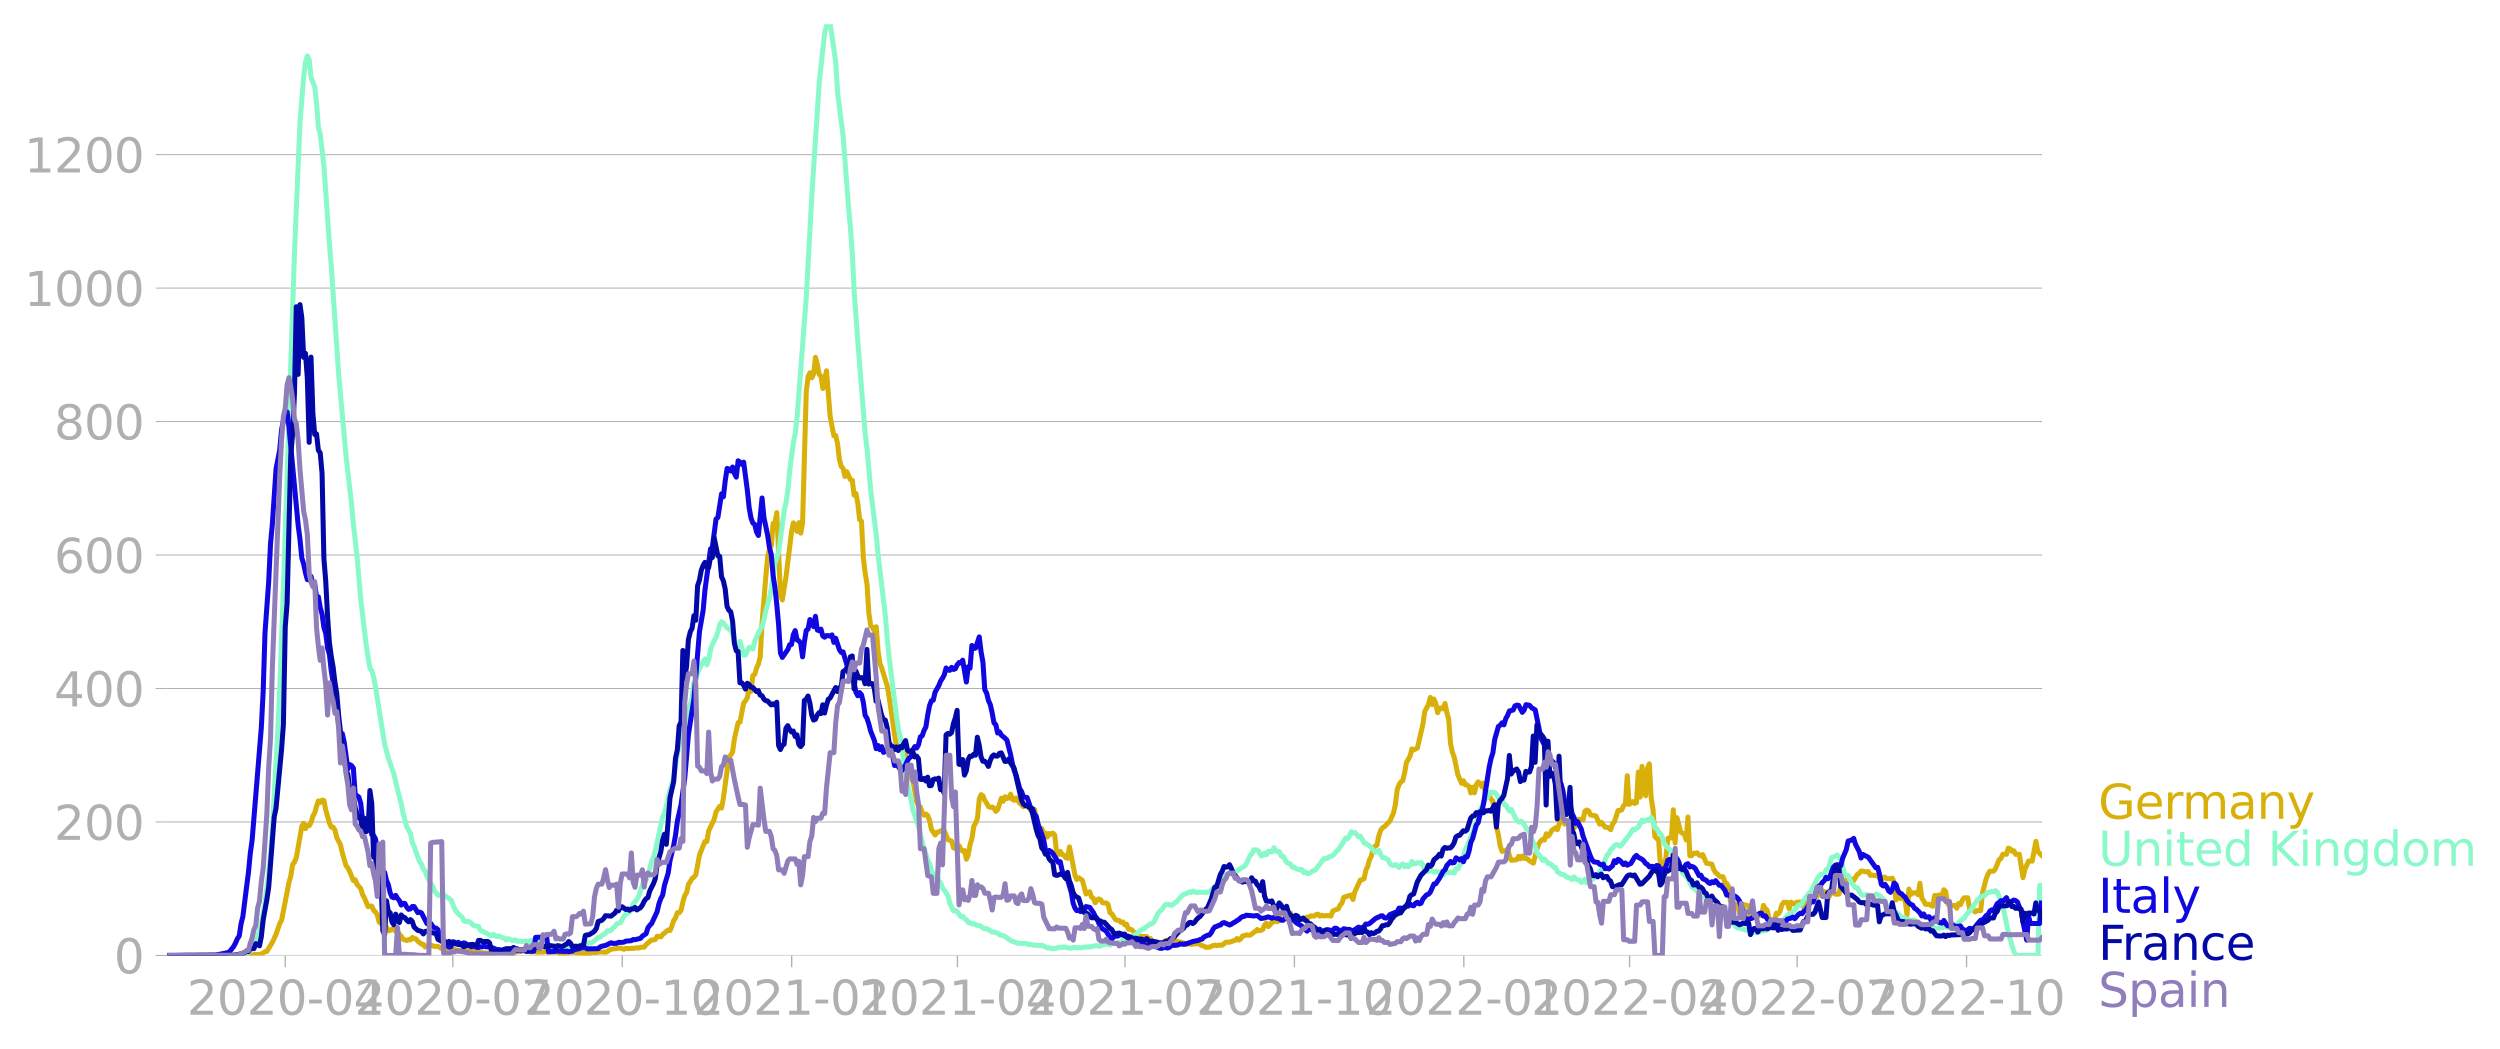<svg xmlns="http://www.w3.org/2000/svg" xmlns:xlink="http://www.w3.org/1999/xlink" width="992.186" height="416.199" viewBox="0 0 744.14 312.149"><defs><style>*{stroke-linejoin:round;stroke-linecap:butt}</style></defs><g id="figure_1"><path id="patch_1" d="M0 312.15h744.14V0H0v312.15z" style="fill:none"/><g id="axes_1"><path id="patch_2" d="M49.83 284.4h558V7.2h-558v277.2z" style="fill:none"/><g id="matplotlib.axis_1"><g id="xtick_1"><g id="line2d_1"><defs><path id="mfaabd35d86" d="M0 0v3.5" style="stroke:#b0b0b0;stroke-width:.4"/></defs><use xlink:href="#mfaabd35d86" x="84.911" y="284.4" style="fill:#b0b0b0;stroke:#b0b0b0;stroke-width:.4"/></g><g id="text_1" style="fill:#b0b0b0" transform="matrix(.14 0 0 -.14 55.663 302.038)"><defs><path id="DejaVuSans-32" d="M1228 531h2203V0H469v531q359 372 979 998 621 627 780 809 303 340 423 576 121 236 121 464 0 372-261 606-261 235-680 235-297 0-627-103-329-103-704-313v638q381 153 712 231 332 78 607 78 725 0 1156-363 431-362 431-968 0-288-108-546-107-257-392-607-78-91-497-524-418-433-1181-1211z" transform="scale(.016)"/><path id="DejaVuSans-30" d="M2034 4250q-487 0-733-480-245-479-245-1442 0-959 245-1439 246-480 733-480 491 0 736 480 246 480 246 1439 0 963-246 1442-245 480-736 480zm0 500q785 0 1199-621 414-620 414-1801 0-1178-414-1799Q2819-91 2034-91q-784 0-1198 620-414 621-414 1799 0 1181 414 1801 414 621 1198 621z" transform="scale(.016)"/><path id="DejaVuSans-2d" d="M313 2009h1684v-512H313v512z" transform="scale(.016)"/><path id="DejaVuSans-34" d="M2419 4116 825 1625h1594v2491zm-166 550h794V1625h666v-525h-666V0h-628v1100H313v609l1940 2957z" transform="scale(.016)"/></defs><use xlink:href="#DejaVuSans-32"/><use xlink:href="#DejaVuSans-30" x="63.623"/><use xlink:href="#DejaVuSans-32" x="127.246"/><use xlink:href="#DejaVuSans-30" x="190.869"/><use xlink:href="#DejaVuSans-2d" x="254.492"/><use xlink:href="#DejaVuSans-30" x="290.576"/><use xlink:href="#DejaVuSans-34" x="354.199"/></g></g><g id="xtick_2"><use xlink:href="#mfaabd35d86" id="line2d_2" x="134.791" y="284.4" style="fill:#b0b0b0;stroke:#b0b0b0;stroke-width:.4"/><g id="text_2" style="fill:#b0b0b0" transform="matrix(.14 0 0 -.14 105.543 302.038)"><defs><path id="DejaVuSans-37" d="M525 4666h3000v-269L1831 0h-659l1594 4134H525v532z" transform="scale(.016)"/></defs><use xlink:href="#DejaVuSans-32"/><use xlink:href="#DejaVuSans-30" x="63.623"/><use xlink:href="#DejaVuSans-32" x="127.246"/><use xlink:href="#DejaVuSans-30" x="190.869"/><use xlink:href="#DejaVuSans-2d" x="254.492"/><use xlink:href="#DejaVuSans-30" x="290.576"/><use xlink:href="#DejaVuSans-37" x="354.199"/></g></g><g id="xtick_3"><use xlink:href="#mfaabd35d86" id="line2d_3" x="185.219" y="284.4" style="fill:#b0b0b0;stroke:#b0b0b0;stroke-width:.4"/><g id="text_3" style="fill:#b0b0b0" transform="matrix(.14 0 0 -.14 155.971 302.038)"><defs><path id="DejaVuSans-31" d="M794 531h1031v3560L703 3866v575l1116 225h631V531h1031V0H794v531z" transform="scale(.016)"/></defs><use xlink:href="#DejaVuSans-32"/><use xlink:href="#DejaVuSans-30" x="63.623"/><use xlink:href="#DejaVuSans-32" x="127.246"/><use xlink:href="#DejaVuSans-30" x="190.869"/><use xlink:href="#DejaVuSans-2d" x="254.492"/><use xlink:href="#DejaVuSans-31" x="290.576"/><use xlink:href="#DejaVuSans-30" x="354.199"/></g></g><g id="xtick_4"><use xlink:href="#mfaabd35d86" id="line2d_4" x="235.647" y="284.4" style="fill:#b0b0b0;stroke:#b0b0b0;stroke-width:.4"/><g id="text_4" style="fill:#b0b0b0" transform="matrix(.14 0 0 -.14 206.4 302.038)"><use xlink:href="#DejaVuSans-32"/><use xlink:href="#DejaVuSans-30" x="63.623"/><use xlink:href="#DejaVuSans-32" x="127.246"/><use xlink:href="#DejaVuSans-31" x="190.869"/><use xlink:href="#DejaVuSans-2d" x="254.492"/><use xlink:href="#DejaVuSans-30" x="290.576"/><use xlink:href="#DejaVuSans-31" x="354.199"/></g></g><g id="xtick_5"><use xlink:href="#mfaabd35d86" id="line2d_5" x="284.979" y="284.4" style="fill:#b0b0b0;stroke:#b0b0b0;stroke-width:.4"/><g id="text_5" style="fill:#b0b0b0" transform="matrix(.14 0 0 -.14 255.731 302.038)"><use xlink:href="#DejaVuSans-32"/><use xlink:href="#DejaVuSans-30" x="63.623"/><use xlink:href="#DejaVuSans-32" x="127.246"/><use xlink:href="#DejaVuSans-31" x="190.869"/><use xlink:href="#DejaVuSans-2d" x="254.492"/><use xlink:href="#DejaVuSans-30" x="290.576"/><use xlink:href="#DejaVuSans-34" x="354.199"/></g></g><g id="xtick_6"><use xlink:href="#mfaabd35d86" id="line2d_6" x="334.859" y="284.4" style="fill:#b0b0b0;stroke:#b0b0b0;stroke-width:.4"/><g id="text_6" style="fill:#b0b0b0" transform="matrix(.14 0 0 -.14 305.612 302.038)"><use xlink:href="#DejaVuSans-32"/><use xlink:href="#DejaVuSans-30" x="63.623"/><use xlink:href="#DejaVuSans-32" x="127.246"/><use xlink:href="#DejaVuSans-31" x="190.869"/><use xlink:href="#DejaVuSans-2d" x="254.492"/><use xlink:href="#DejaVuSans-30" x="290.576"/><use xlink:href="#DejaVuSans-37" x="354.199"/></g></g><g id="xtick_7"><use xlink:href="#mfaabd35d86" id="line2d_7" x="385.288" y="284.4" style="fill:#b0b0b0;stroke:#b0b0b0;stroke-width:.4"/><g id="text_7" style="fill:#b0b0b0" transform="matrix(.14 0 0 -.14 356.04 302.038)"><use xlink:href="#DejaVuSans-32"/><use xlink:href="#DejaVuSans-30" x="63.623"/><use xlink:href="#DejaVuSans-32" x="127.246"/><use xlink:href="#DejaVuSans-31" x="190.869"/><use xlink:href="#DejaVuSans-2d" x="254.492"/><use xlink:href="#DejaVuSans-31" x="290.576"/><use xlink:href="#DejaVuSans-30" x="354.199"/></g></g><g id="xtick_8"><use xlink:href="#mfaabd35d86" id="line2d_8" x="435.716" y="284.4" style="fill:#b0b0b0;stroke:#b0b0b0;stroke-width:.4"/><g id="text_8" style="fill:#b0b0b0" transform="matrix(.14 0 0 -.14 406.468 302.038)"><use xlink:href="#DejaVuSans-32"/><use xlink:href="#DejaVuSans-30" x="63.623"/><use xlink:href="#DejaVuSans-32" x="127.246"/><use xlink:href="#DejaVuSans-32" x="190.869"/><use xlink:href="#DejaVuSans-2d" x="254.492"/><use xlink:href="#DejaVuSans-30" x="290.576"/><use xlink:href="#DejaVuSans-31" x="354.199"/></g></g><g id="xtick_9"><use xlink:href="#mfaabd35d86" id="line2d_9" x="485.048" y="284.4" style="fill:#b0b0b0;stroke:#b0b0b0;stroke-width:.4"/><g id="text_9" style="fill:#b0b0b0" transform="matrix(.14 0 0 -.14 455.8 302.038)"><use xlink:href="#DejaVuSans-32"/><use xlink:href="#DejaVuSans-30" x="63.623"/><use xlink:href="#DejaVuSans-32" x="127.246"/><use xlink:href="#DejaVuSans-32" x="190.869"/><use xlink:href="#DejaVuSans-2d" x="254.492"/><use xlink:href="#DejaVuSans-30" x="290.576"/><use xlink:href="#DejaVuSans-34" x="354.199"/></g></g><g id="xtick_10"><use xlink:href="#mfaabd35d86" id="line2d_10" x="534.928" y="284.4" style="fill:#b0b0b0;stroke:#b0b0b0;stroke-width:.4"/><g id="text_10" style="fill:#b0b0b0" transform="matrix(.14 0 0 -.14 505.68 302.038)"><use xlink:href="#DejaVuSans-32"/><use xlink:href="#DejaVuSans-30" x="63.623"/><use xlink:href="#DejaVuSans-32" x="127.246"/><use xlink:href="#DejaVuSans-32" x="190.869"/><use xlink:href="#DejaVuSans-2d" x="254.492"/><use xlink:href="#DejaVuSans-30" x="290.576"/><use xlink:href="#DejaVuSans-37" x="354.199"/></g></g><g id="xtick_11"><use xlink:href="#mfaabd35d86" id="line2d_11" x="585.357" y="284.4" style="fill:#b0b0b0;stroke:#b0b0b0;stroke-width:.4"/><g id="text_11" style="fill:#b0b0b0" transform="matrix(.14 0 0 -.14 556.109 302.038)"><use xlink:href="#DejaVuSans-32"/><use xlink:href="#DejaVuSans-30" x="63.623"/><use xlink:href="#DejaVuSans-32" x="127.246"/><use xlink:href="#DejaVuSans-32" x="190.869"/><use xlink:href="#DejaVuSans-2d" x="254.492"/><use xlink:href="#DejaVuSans-31" x="290.576"/><use xlink:href="#DejaVuSans-30" x="354.199"/></g></g></g><g id="matplotlib.axis_2"><g id="ytick_1"><path id="line2d_12" d="M49.83 284.4h558" clip-path="url(#p285efbde52)" style="fill:none;stroke:#b0b0b0;stroke-width:.3;stroke-linecap:square"/><g id="line2d_13"><defs><path id="m34a5c40610" d="M0 0h-3.5" style="stroke:#b0b0b0;stroke-width:.3"/></defs><use xlink:href="#m34a5c40610" x="49.83" y="284.4" style="fill:#b0b0b0;stroke:#b0b0b0;stroke-width:.3"/></g><use xlink:href="#DejaVuSans-30" id="text_12" style="fill:#b0b0b0" transform="matrix(.14 0 0 -.14 33.922 289.719)"/></g><g id="ytick_2"><path id="line2d_14" d="M49.83 244.67h558" clip-path="url(#p285efbde52)" style="fill:none;stroke:#b0b0b0;stroke-width:.3;stroke-linecap:square"/><use xlink:href="#m34a5c40610" id="line2d_15" x="49.83" y="244.67" style="fill:#b0b0b0;stroke:#b0b0b0;stroke-width:.3"/><g id="text_13" style="fill:#b0b0b0" transform="matrix(.14 0 0 -.14 16.108 249.99)"><use xlink:href="#DejaVuSans-32"/><use xlink:href="#DejaVuSans-30" x="63.623"/><use xlink:href="#DejaVuSans-30" x="127.246"/></g></g><g id="ytick_3"><path id="line2d_16" d="M49.83 204.94h558" clip-path="url(#p285efbde52)" style="fill:none;stroke:#b0b0b0;stroke-width:.3;stroke-linecap:square"/><use xlink:href="#m34a5c40610" id="line2d_17" x="49.83" y="204.941" style="fill:#b0b0b0;stroke:#b0b0b0;stroke-width:.3"/><g id="text_14" style="fill:#b0b0b0" transform="matrix(.14 0 0 -.14 16.108 210.26)"><use xlink:href="#DejaVuSans-34"/><use xlink:href="#DejaVuSans-30" x="63.623"/><use xlink:href="#DejaVuSans-30" x="127.246"/></g></g><g id="ytick_4"><path id="line2d_18" d="M49.83 165.21h558" clip-path="url(#p285efbde52)" style="fill:none;stroke:#b0b0b0;stroke-width:.3;stroke-linecap:square"/><use xlink:href="#m34a5c40610" id="line2d_19" x="49.83" y="165.211" style="fill:#b0b0b0;stroke:#b0b0b0;stroke-width:.3"/><g id="text_15" style="fill:#b0b0b0" transform="matrix(.14 0 0 -.14 16.108 170.53)"><defs><path id="DejaVuSans-36" d="M2113 2584q-425 0-674-291-248-290-248-796 0-503 248-796 249-292 674-292t673 292q248 293 248 796 0 506-248 796-248 291-673 291zm1253 1979v-575q-238 112-480 171-242 60-480 60-625 0-955-422-329-422-376-1275 184 272 462 417 279 145 613 145 703 0 1111-427 408-426 408-1160 0-719-425-1154Q2819-91 2113-91q-810 0-1238 620-428 621-428 1799 0 1106 525 1764t1409 658q238 0 480-47t505-140z" transform="scale(.016)"/></defs><use xlink:href="#DejaVuSans-36"/><use xlink:href="#DejaVuSans-30" x="63.623"/><use xlink:href="#DejaVuSans-30" x="127.246"/></g></g><g id="ytick_5"><path id="line2d_20" d="M49.83 125.481h558" clip-path="url(#p285efbde52)" style="fill:none;stroke:#b0b0b0;stroke-width:.3;stroke-linecap:square"/><use xlink:href="#m34a5c40610" id="line2d_21" x="49.83" y="125.481" style="fill:#b0b0b0;stroke:#b0b0b0;stroke-width:.3"/><g id="text_16" style="fill:#b0b0b0" transform="matrix(.14 0 0 -.14 16.108 130.8)"><defs><path id="DejaVuSans-38" d="M2034 2216q-450 0-708-241-257-241-257-662 0-422 257-663 258-241 708-241t709 242q260 243 260 662 0 421-258 662-257 241-711 241zm-631 268q-406 100-633 378-226 279-226 679 0 559 398 884 399 325 1092 325 697 0 1094-325t397-884q0-400-227-679-226-278-629-378 456-106 710-416 255-309 255-755 0-679-414-1042Q2806-91 2034-91q-771 0-1186 362-414 363-414 1042 0 446 256 755 257 310 713 416zm-231 997q0-362 226-565 227-203 636-203 407 0 636 203 230 203 230 565 0 363-230 566-229 203-636 203-409 0-636-203-226-203-226-566z" transform="scale(.016)"/></defs><use xlink:href="#DejaVuSans-38"/><use xlink:href="#DejaVuSans-30" x="63.623"/><use xlink:href="#DejaVuSans-30" x="127.246"/></g></g><g id="ytick_6"><path id="line2d_22" d="M49.83 85.751h558" clip-path="url(#p285efbde52)" style="fill:none;stroke:#b0b0b0;stroke-width:.3;stroke-linecap:square"/><use xlink:href="#m34a5c40610" id="line2d_23" x="49.83" y="85.751" style="fill:#b0b0b0;stroke:#b0b0b0;stroke-width:.3"/><g id="text_17" style="fill:#b0b0b0" transform="matrix(.14 0 0 -.14 7.2 91.07)"><use xlink:href="#DejaVuSans-31"/><use xlink:href="#DejaVuSans-30" x="63.623"/><use xlink:href="#DejaVuSans-30" x="127.246"/><use xlink:href="#DejaVuSans-30" x="190.869"/></g></g><g id="ytick_7"><path id="line2d_24" d="M49.83 46.022h558" clip-path="url(#p285efbde52)" style="fill:none;stroke:#b0b0b0;stroke-width:.3;stroke-linecap:square"/><use xlink:href="#m34a5c40610" id="line2d_25" x="49.83" y="46.022" style="fill:#b0b0b0;stroke:#b0b0b0;stroke-width:.3"/><g id="text_18" style="fill:#b0b0b0" transform="matrix(.14 0 0 -.14 7.2 51.34)"><use xlink:href="#DejaVuSans-31"/><use xlink:href="#DejaVuSans-32" x="63.623"/><use xlink:href="#DejaVuSans-30" x="127.246"/><use xlink:href="#DejaVuSans-30" x="190.869"/></g></g></g><path id="line2d_26" d="m49.83 284.4 23.57-.085 2.74-.199 1.097.029.548-.17 1.096-.682.548-.113 1.645-2.668 1.096-2.412 1.096-3.178.548-.994 2.193-11.21.548-1.957.548-3.406.548-.737.548-1.277 1.645-9.422.548-.851.548 1.56.548-.964.548.085.548-.88.549-1.958.548-.937.548-2.015.548-1.56.548.454.548-.681.548.113.548 2.838 1.097 3.831.548 1.249h.548l.548.88.548 2.241 1.097 2.157.548 2.412 1.096 3.775.548.68.548 1.05 1.096 2.725.549-.255.548 1.362 1.096 1.248.548 1.817.548.964 1.097 2.611.548-.198.548.028.548 1.249.548.51.548.909.548 2.1.548.425.549.057.548.312.548.766.548 1.022.548-.142.548-.34.548.085.549.567.548-.028.548.965.548.51.548.909 1.096.369.549-.313.548.142.548-.738.548.313.548.113.548.681 1.096.88.549.057.548.794.548-.34h.548l.548-.227 1.096.397h1.097l1.096.681.548-.142.548.142 1.096-.142.549-.057 1.644.653h1.644l.549.114 3.288.085.548.113 1.097.398 2.74.227 1.645-.199.548-.17 3.837.142.548.198 1.644-.482 1.097-.057 1.096-.369 1.644.454.548.085.549-.17.548.17 1.644.029.548-.029.548-.17.549.199 2.74-.057 1.645.426.548-.114 1.096.029.548-.227.548-.086 4.385.454 1.097-.113.548-.028.548-.227 1.096.085.548-.17h1.645l.548.056.548-.199.548-.454.548-.227 2.74-.397 1.097.397.548-.283.548.085 1.097-.085.548.028 1.096-.199.548.114.548-.256 1.097-.056.548-.767 1.644-1.362.548.029.548-.17.549-.965 1.096.198.548-.71 1.644-1.333.548.142.549-1.306.548-1.674.548-.794.548-1.533h.548l.548-.71.548-2.525.549-1.873.548-.823.548-2.526.548-.766.548-.965.548-.397.548-.653 1.097-5.874 1.096-2.838.548-1.249.548.029.548-3.207 1.097-2.27.548-1.192.548-2.157 1.096-1.674.548.51.548-2.98 1.645-12.173.548-.568.548-.993.548-3.945 1.096-4.739.549-.17 1.096-5.704.548-.625.548-.993.548-2.923.548 1.107.548-4.71.549-.37.548-1.873.548-1.163.548-2.185.548-10.273 1.096-13.423.549-5.846.548-2.498.548-1.078.548-6.555.548-.284.548-2.952 1.096 24.491.549 1.504 1.096-6.896 1.644-13.338.548-2.724 1.097 2.554.548-2.61.548 3.12.548-3.007 1.096-39.22.548-4.341.549-1.164.548 1.504.548-1.163.548-4.938.548 2.128.548 2.923.548.568.549 3.66 1.096-5.278 1.096 13.764 1.096 5.59.548-.085.549 2.44.548 4.712.548 2.043.548.567.548 2.413.548-1.42 1.097 2.385.548.198.548 4.399.548-.454.548 2.98.548 4.767.548.482.548 10.784.549 4.598.548 3.405.548 8.485.548 3.916.548.37.548 1.191.548-1.334.549 7.18.548 3.746.548 1.362 1.644 5.335.548 3.207 1.645 11.38.548 3.434.548-.34.548.056.548 1.617.548.114.549.738.548 3.689 1.096 3.69.548.737 1.096 6.272.549 1.078.548.34.548 1.732.548.737.548-.369.548.483.548 1.447.548 2.668 1.097 1.646.548-.823.548-.085.548-.34h1.096l1.097 2.638 1.096.454.548 1.987.548-.029.548.767.548-1.39.549 1.05.548.623.548-.198.548 2.554.548-1.39.548-2.98.548-1.817.549-3.575.548-1.022.548-1.39.548-5.79.548-1.248.548.369.548 1.39.548.766.549 1.05.548.199.548-.085.548.312.548.965.548-.51 1.097-3.406.548.908.548-1.334.548.54.548-.143.548-1.163.548 1.532.548.284.549-.681 1.096 1.59.548.396.548.625.548-.17.548-.483 1.097 1.76.548.482.548-.795.548 2.668 1.096 3.32.548-.284.549 1.76.548-.454.548 1.163.548-1.021.548.198.548-.312.548.596.549 5.335.548.398.548-.909.548.965.548.199.548.738.548.198.548-3.405 1.097 5.505.548 3.009.548 1.163.548-.51 1.096.765 1.097 4.087.548-.454.548-.199.548 1.59.548.34.548 1.334.548-.852.549-.312.548.312.548.852 1.096.057.548.454.548 2.44.549.34 1.096 1.703.548.227.548.057.548.568.548-.142.548.851.549-.198.548 1.475.548.029.548.198.548.738.548.227.548.908.549.568.548-.54 1.644.142.548.568.548-.028.548.88.549.368 1.096.114.548-.227.548.255.548-.284.548-.454.549-.17 1.096-.085 1.096-.17.548.596 2.193.454.548.539 1.096-.256.548.17 1.645-.198h.548l1.096.568.548.142.548.368 1.097-.028 1.096-.482.548-.142.548.17.548-.17h1.097l1.096-.88h1.096l1.096-.397.548-.17.549-.511.548.454.548-.34.548-.88.548-.057.548-.256 1.097.085.548-.34.548-.483.548-.283.548-.596.548.369.548-.114.548-.255.549-1.362.548-.511.548.993.548-.51.548-.852.548-.029.548-.368.549.34 1.096-2.61.548.028.548.283.548.086.548-.568.548.113.549 1.363 1.096-.34.548.538.548.085.548.313.548-.256.549-.028.548-.37.548.03.548-.426 1.096.056.548-.454.548-.113.549.596.548-.284.548.199 1.096-.086h.548l.548.142.549-1.447.548-.312 1.096-.369.548-1.135.548-.624.548-1.675 1.645-.539.548-.17.548 1.334.548-2.27 1.645-3.52.548-.113.548-.284.548-2.497.548-1.192.548-1.987.548-1.05.549-2.44.548-.511.548-.284.548-2.724.548-1.646.548-.823.548-.284 1.645-1.674 1.096-2.412.548-2.47.548-4.426.548-1.561.549-.823.548-.312.548-2.242.548-3.15 1.096-1.987.548-2.128.548.284 1.097-.54 1.644-7.15.548-3.747 1.097-2.071.548-2.1.548 2.1.548-1.618.548 1.334.548 2.724.548-1.362.548-.085.549.312.548-1.617.548 2.752.548 1.902.548 7.293.548 2.61.548 1.42 1.097 5.278 1.096 2.526.548-.767.548 1.192.548.029.548.454.549 1.93.548-1.703.548 1.674.548-2.384.548-.88.548.455.548.965.549-1.079.548 3.604.548-.624 1.096 1.788.548.624 1.096 7.776.549 2.327.548 3.292.548 1.589.548-.199.548.057.548-.596.548 2.072.549 1.305 1.096-.085.548-.142.548-.937.548.738.548-.851.548.681h.549l.548.284.548.51 1.096.653 1.096-4.256.549-1.59.548-.737.548-.483.548.199.548-1.873.548.71.548-.653.548-1.079 1.097-.766.548.568 1.096-3.264.548.51.548 1.08.549-1.136.548.454.548-.057.548 2.015.548-.057.548-.68.548-1.845.548-.142.549.17h.548l.548-2.525.548-.37.548.228.548 1.192.548.17.549.028.548.142 1.096 2.44.548-.539 1.096 1.448.548.028.549.17.548.54.548-1.703.548-.624 1.096-3.378h.548l.549-.198.548-1.22.548-.54.548-8.4.548 8.542 1.096-.851.548.567.549-.255.548-9.081.548 7.435.548-9.138.548 7.265.548 1.476.548-8.202.549-1.277.548 10.16.548 3.462.548 7.946.548.653.548.056.548 8.003.548.37.549-.398.548-2.185.548-5.818.548-.312.548.142.548-8.429.548 9.876.549-7.52 1.096 4.257.548.397.548.17.548 1.816.548-6.839.548 11.522h.549l.548-.71h.548l.548-.142.548.625.548.284.548-.398 1.097 2.554 1.644.313.548 1.617.548.908.548.37.549.68.548.17.548-.028.548 1.59.548.453.548.823.548 4.229.549 1.333.548-.198.548-.029.548.653.548 1.901.548.142.548-2.525h.548l.549.227.548.056.548 3.803.548-1.532.548 1.163.548-.425.548-.114 1.097-.028.548-2.98.548.936.548.483.548 2.469.548.539 1.097.028.548-2.128.548.227.548-.71.548-2.014.548-.738h1.097l.548 1.958.548-2.015.548.426.548.17.548-.54 1.096-.084.549.312.548 1.504.548-.71.548-1.333 1.644-.17.549-1.788.548.51.548-1.05.548.454.548-.85h.548l.548.226.549 1.788 1.096-1.816.548.057.548.51h1.096l.548-2.412.549-1.277.548.568.548-1.135 1.096-.029.548-.198.548.454 1.097-1.817.548-.34.548-.681h.548l.548.198.548.029.548-.085.549 1.106.548-.056.548.113h1.096l.548.852.548.595.549-.88.548-.056.548.454h1.096l.548-.17.548 1.277.548 5.221.549-1.05.548.568h1.096l.548.766.548 4.172.548-7.69.549 1.645.548-.539h1.096l.548.568.548-3.406.548 4.37.548.823.549 1.079h1.096l1.096.567.548-3.206.548.056.549-.17h1.096l.548-1.59.548.54.548 3.519.548.681 1.097-.057h.548l.548.795.548-1.362.548.34.548-1.333.548-.738h1.097l.548 3.348.548.284.548-.085.548.653.548-.37h1.097l.548-5.25 1.096-4.256.548-1.362.548-.88h1.097l.548-.68 1.096-2.725.548-.37.548-1.248h1.096l.549-1.816.548.17.548.766.548-.17.548 1.05h1.096l1.097 6.953.548-2.412 1.096-2.526h1.096l1.097-5.874.548 3.008 1.096 1.107h0" clip-path="url(#p285efbde52)" style="fill:none;stroke:#d8b009;stroke-width:1.5;stroke-linecap:square"/><path id="line2d_27" d="m49.83 284.4 19.733-.057 3.289-.369.548-.17 1.096-.71.548-.595.548-.823 1.097-2.895 1.096-3.774 1.096-6.385 1.096-8.713.548-5.817.549-7.464 1.644-29.854.548-11.465 1.096-30.45 3.29-99.55 1.644-38.936 1.096-13.537.548-4.398.548-1.76.548 1.136.548 5.221 1.097 2.81.548 4.91.548 7.207.548 1.987 1.096 9.563 1.645 23.27.548 6.527 2.192 32.068L103 135.811 104.643 150l.548 6.158 1.097 9.592 1.096 12.742 1.644 13.763 1.097 6.726.548.624.548 1.987.548 2.866 2.74 17.14 1.097 4.059 1.644 4.739 1.097 4.71 1.096 4.144.548 2.951 1.096 3.917 1.097 1.986.548 2.724.548 1.05.548 1.788 1.096 2.81.548.766.549 1.532.548.483.548 1.73.548.88.548 1.334.548.398.548 1.56 1.097 1.334.548.114.548-.511.548.255 2.193 1.504 1.096 2.668.548.88 1.096 1.135.548.426.549 1.106.548.199h.548l.548.113.548.398.548.567.548.256.548.028.549.17.548 1.135 1.096.483.548.227 1.096.71.549.198.548-.426.548.426.548.227.548-.227.548.369 1.096.312.549.54.548-.341.548.085.548.426 1.096-.17.548.425.549-.114.548.2 1.644-.171.548.199.548-.313.548-.056.549.17.548-.029 1.644.37 1.096.482 1.097.539.548-.057.548.312 1.096-.283.548.113.548-.057 1.097.284.548-.255.548.312 1.096.113 1.645-.312 1.096-.283.548.028 2.193-.766.548.085.548-.284 1.644-1.39.548-.057.549-.568 1.096-.624.548-.766.548.113.548-.284.548-.624.548-.454.549-.71.548-.283.548-.085 1.096-2.015.548-.653.548-.199.549-.369.548-.993.548-1.39 1.096-1.362.548-1.05 1.096-3.32.549-.994.548-.369 1.096-3.434.548-2.242.548-1.106.548-2.072 2.193-10.018.548-.936 1.644-7.151.549-1.39.548-2.214 1.096-7.038.548-2.952.548-1.589.548-2.61 1.097-3.605 1.096-4.03.548-2.1.548-4.426.548-.937.548-1.986 1.645-3.32.548-.682.548 1.76.548-1.618.548-2.951.549-1.59 1.096-2.1.548-1.589.548-2.185.548-.823.548.426 1.097 1.419 1.096.681.548 1.249 1.096 4.427 1.097-2.327 1.096 4.086.548-.028.548-1.334.548-.965 1.096.454.549-2.299 1.096-2.412 1.096-2.015.548-2.014.548-2.696.549-1.731.548-2.1.548-2.696 1.096-7.634.548-1.42.548-1.986 1.645-12.202.548-2.384.548-3.66.548-5.904 1.096-8.371.549-2.554.548-4.91 2.74-35.813 1.645-30.138 2.192-33.543 1.097-10.075.548-4.852.548-2.1.548-.312.548-.114 1.644 11.408.549 8.94 1.644 12.968 1.644 21.625.549 6.044.548 7.322.548 11.266 1.096 15.04 2.193 27.584.548 4.229 1.096 12.458 1.644 13.28.549 5.847 2.192 18.474.548 6.754.548 5.307 1.097 8.712 1.096 8.74.548 3.747.548 2.355 1.645 11.55 1.644 7.52.548 2.838 1.645 4.966 1.096 4.57 1.644 5.391.548.993.548 2.072 1.097 1.93.548.255.548.823.548.568.548 1.617.548.596.549.795.548.993.548 2.185 1.096 2.157.548-.114.548.454 1.097 1.391.548-.057.548.681.548.312.548.823.548.029.548.34.549-.028 1.096.568.548-.057.548.284.548.51.548.17.548-.028 1.097.681.548.34.548-.027.548.255.548.057.548.567 1.097.199.548.284 1.644 1.22 2.193.823.548-.028 1.096.085.548-.114 1.097.454.548-.113.548.198 2.192.17.548-.113 1.645.823.548-.085.548.312 1.645-.142.548-.284.548-.028.548.114.548-.227 1.096.312 1.097.085.548-.227h.548l.548.142.548-.114.548.17 1.097-.312 1.096.029.548-.142.548.028 1.096-.34.548.028.549.199 1.096-.37.548-.283 1.096.085.548.199.549-.568.548-.113.548.085 1.096-.199.548-.17.548-.483.548.029 3.29-1.76.547-.425.549-.596.548-.398.548-.17 2.192-1.589.548-.057.549-.596 1.096-2.412.548-.68.548-.37 1.096-1.56.549-.143.548.086.548.255.548-.085.548-.653.548-.255 1.645-1.873.548-.398.548-.113 1.096-.596.548.17.548-.454 1.097.454.548-.113 2.192.057.548-.029.549-.17 1.096-.993.548-.256.548-.851.548-.34 1.097-1.959.548-.454.548.057 1.096-.653.548-.482.548-.284.548.34.549-.312 1.096-.766 1.096-.624.548-.71 1.097-2.44.548-.54.548-1.22 1.096.086.548.652.548 1.107.548-.142.549-.71.548.483.548-1.05.548.199.548-.029.548-1.192.548.937.549.227.548.028.548 1.306.548.056 1.096 1.817 1.096.51.549.937.548.028.548.398 1.096.312.548-.142.548.936.549-.17.548.454h.548l.548-.227.548-.51.548-.114.548-.51.548-.824.549-.54 1.096-1.617 1.096-.142.548-.482.548-.114.549-.255.548-.567.548-.738.548-.34.548-.966.548-.71 1.097-1.872.548.227.548-.823.548-1.249.548.34.548-.141 1.096 1.305.549-.17 1.096 1.987.548.198 1.096.681 1.645 1.873 1.096-.539.548 1.277.548.851.548.029 1.097.624.548 1.164.548.454.548.085.548-.284.548.34.548.54.549-.653.548-.397.548.794.548-.454.548.511.548-.51.548-1.107.548.766.549-.085.548-.284.548.17.548-.227.548.766.548 1.533.548-.568.549.937.548-.568 1.096.823.548-.227.548.057.548.51.548-.652.549 1.135 1.096-1.078.548.369.548-.142 1.096.255.549-1.419.548.142 1.096-2.242 1.096-3.348 1.645-3.945.548-1.107.548-1.986.548-1.22 1.096-3.832.548-.823.549-1.76.548-.623.548-.426.548-1.164.548-.397.548.17h.548l.548.568.549 1.05.548-.227 1.096 2.1.548.227.548 1.05.548.766.549-.51 1.096 2.411.548.852.548.539.548-.255.548.227.548.737.549 1.192.548.227.548.937.548 1.93 1.096 2.298.548 1.902.549.482 1.096 1.731.548-.454 1.096 1.334.548.085.548.397.549.653.548.057.548 1.305 1.096.738.548.057.548.227.549.539 1.096.34.548.398.548-.795.548.596.548.34.548.03.549.709 1.096-.994.548 1.107 1.096-.653 1.645-1.447.548-.113.548-1.107.548-.653 1.644-4.37.549-.483.548-1.163.548-.34.548-.767.548-.312.548.142.548.34.549-.482 1.644-2.157.548-.653 1.096-1.73.548.113 1.097-.795 1.096-2.128.548.482.548-.227.548-.369.549.227.548-.88.548 1.221.548 1.93.548.255.548 1.022.548.425.548 1.107.549 1.76.548.88 1.096.993.548.851 1.096 2.128 1.097 1.788 1.096 2.185 1.644 1.76 1.097 2.497.548.34.548.17 1.096 1.562.548.17 1.097.738 1.096 1.873 1.096.68 1.644 2.3.549-.057 1.096.88.548.113 1.096.993.548.029.549.823.548.369.548.822.548.313.548.056.548.256.548-.114.548.454 1.097-.085.548.256.548.51.548-.397.548.568.548-.454.549.113.548-.369.548.085 1.096-.227.548-.737h.548l.548-.313.549-.056.548-.284 1.096-1.362.548-.227.548-.086 1.097-1.39 1.096-.681 1.096-.823.548-.908.548-.54h.548l.549-.737.548-.937 1.644-2.128.548-.397.548-1.363.549-1.021.548-1.306 1.096-1.277.548.057.548-.312.548-1.192.549-.057 1.096-3.575.548-.057 1.096-.653.548.823.548.37 1.097 4.823 1.096.114.548 1.419.548.965 1.097 1.248.548.029.548 1.106.548.852.548.255 1.096-.227.548.34.549 1.136.548-.426 1.096-1.192 1.096.454 1.097 1.05 1.096 1.987.548.397 1.096 1.618.548-.227.548.085.549.426.548.709.548.454.548-.057.548.199.548 1.022.548-.483.549.142.548-.085.548.113 1.096.908.548.114.548.369.548-.057 1.097.568.548.397.548-.085.548-.284.548.454 1.097-.113.548.056 1.096-.369.548.029.548.17.548-.028.548-.34 1.097-.171 1.096-.851.548-.653 1.096-.766.549-.937 1.644-1.816.548-1.022.548-.652.548-.994.548-.227.549-.794 1.096-.256.548-.567.548-.397.548-.057.548-.199.549.142.548-.397.548.482 1.644 4.342 1.645 7.747 1.096 4.002.548 1.589.548 1.107 6.578-.029.548-20.801.548-.057h0" clip-path="url(#p285efbde52)" style="fill:none;stroke:#89f9c9;stroke-width:1.5;stroke-linecap:square"/><path id="line2d_28" d="m49.83 284.4 14.251-.085 3.837-.795.549-.397 1.096-1.419.548-1.022.548-1.277.548-.794.548-3.633.548-2.242 1.097-8.768.548-4.2.548-5.704.548-3.945 2.74-33.515.549-10.699.548-17.537 1.096-15.183.548-11.294.549-5.903 1.096-16.374 1.096-5.705.548-5.987.548-2.668 1.097-2.61.548 4.341 2.74 29.315.549 4.257.548 5.562.548 1.76.548 2.667.548 1.986.548.057.548-1.021.549 2.412.548-.142.548 3.888.548-.057.548 3.178.548 1.93.548 4.001.548 1.731.549 4.4.548 1.9.548 4.91.548 3.434.548 4.313.548 3.235 1.097 9.365.548-1.674.548 2.44 1.096 8.06.548-1.306.548.313.548.737.549 7.946.548.256.548.454.548 1.816.548 4.938.548.34.548.029.549 1.163.548.568.548 2.27.548.284.548.965 1.096 6.186.548.965.549 2.696.548.199.548 2.384.548 1.248.548 2.44.548 1.221.548.227.549-.71.548.909.548.652.548 1.306.548-.511.548.057.548 1.107.549.624.548-.142.548-.681h.548l1.096 1.816.548-.17.548.255 1.645 3.179.548-.37.548.256.548.823.548.568.549.085.548.454.548 2.1.548.908.548.482.548 1.164.548.057.548.482.549-.142.548-1.475.548.113.548.426.548-.37.548.426.548-.056.549-.199.548.17.548.511.548.085.548.398 1.096-.2.548.37.549.057.548-.227.548.028.548-.199.548.17 1.096.057.549.114 1.096.454.548.255.548-.056 1.096.34.548.085.549.199.548-.114 1.096-.085.548-.198.548.17 1.097-.199.548.17.548-.227 1.096.398 2.193-.029.548-4.115 1.096-.056 1.644.113.549-.17.548 4.399 1.096-.086.548.029.548-.17 2.74.113.549-.113.548.198 1.096-.198.549-.426 1.644-.312.548-.227 1.096.028.548.284 3.29-.057.547-.51.549-.228 1.096-.227 1.644-.794.548.198 1.097-.028.548-.284h1.096l.548-.085.548-.284 1.645-.142.548-.34.548.057 1.644-.426.548-.653 1.097-.71.548-1.73.548-.767.548-.51 1.645-3.548.548-2.383.548-1.505.548-1.021.548-2.951 1.096-3.605.548-3.745 1.097-4.513.548-3.065.548-4.143 1.096-4.88 1.097-7.918 1.096-12.998 1.644-10.613 1.645-20.035 1.096-6.329.548-6.101 1.644-12.174.549-.483 1.096-8.428.548-.454 1.096-7.038.548.88.548-4.796.549-3.633.548.17.548.596.548-1.191.548 1.93.548 1.078.548-4.853.549.369.548.681.548-.653 1.096 8.372.548 5.25.548 3.008.548 1.504.549.369.548 2.27.548 1.05 1.096-11.152.548 5.789 1.097 5.193.548 3.746.548 2.157.548 6.186.548 3.604.548 5.052.548 6.1.548 8.287.549 1.334 1.644-2.355.548-1.42.548-.084.548-2.923.549-1.192.548 2.753.548.283.548.767.548 4 .548-4.483.548-3.377.548-.397.549-2.838.548.936.548 1.164.548-3.065.548 4.058.548.227.548-.454.549 2.015.548.369.548-.482.548.028.548.142.548-.37.548 2.214.548-1.22 1.097 3.377.548.823.548-.142 1.096 3.661.548 2.582.549 1.192.548-.255.548 2.015.548 2.838.548 1.021.548-.936.548.624.548 2.185.549 3.973.548.852.548 1.73.548 2.1 1.096 2.782.548 2.44.549-.936.548 1.248.548-.908.548 1.703.548-.312 1.096-1.022.549 1.448.548 1.106.548 2.696.548-.823.548 1.135.548.795.548.369 1.097-1.703.548-1.248.548-.767.548-.425.548-2.044.548-.936.548.426.549-.965.548-2.356.548-.283.548-1.618.548-1.022.548-3.575.548-2.81.548-1.419.549-.17.548-2.384 1.096-1.93.548-1.39.548-.823.548-1.05.549-2.015.548.596.548.085.548-.88.548.625.548-.199.548-1.163.548-.681.549.113.548-.823 1.096 6.499.548-4.54.548.397.548-6.726.549.908.548-.142 1.096-3.32.548 4.484.548 3.036.548 8.201.548.965.549 2.27.548 1.192.548 2.441.548 2.98.548.567.548 2.47.548-.341.549.965 1.096.908.548.567 1.096 4.285.548 2.725.548 2.071.549 1.277 1.096 4.115.548.852.548 1.589 1.096.198 1.097 3.179.548.142.548 1.617.548.71.548 2.497.548 1.305 1.097 3.065.548 3.207.548 1.05.548-1.022.548.313.548.596 1.645 2.639.548-.199.548 2.61.548 1.193 1.096 1.589 1.097 3.746.548 3.178.548 1.504.548.738.548-.198.548.482.548-.255.549-.426.548-.823 1.096.255 1.096 1.533.548 1.106.548.71.549 1.447.548.965.548.681.548.256.548.425.548.908 1.097 1.39.548-.595.548-.34.548.085 1.096-.511.548.17.548-.312.549.794.548.511.548.057.548-.085.548.51 1.096.512.549.085.548.283.548.142.548.511.548.114.548-.256.548.114.548.397.549-.028 1.096.283.548.284.548.057 1.096-.34.549.226.548-.113 1.096-.823.548.17 1.096-.142.548-.312 1.097.114 1.096-.256 1.644-.567 1.097-.227.548-.114.548-.284.548-.085.548-.596 1.096-.567.549-.057.548-.653.548-1.078.548-.71.548-.113.548-.312.548-.114.549-.567.548-.17 1.644.737.548-.255.548-.397.548-.256.549-.425.548-.284.548-.54.548-.368.548-.057.548-.34 1.645.141.548.085 1.096-.142 1.096.88 1.097-.142 1.096-.34 1.096.397.548-.227 1.645.426.548.397.548.028.548-.51 1.096.028.548.113.549.341h.548l.548.71 1.644.964.548.681.549.284.548.625.548-.596 1.096.255 1.644.113.549-.34.548.908.548.085.548-.284.548-.596 1.645.313.548-.71h.548l.548.397.548.625 1.096-.88 1.097.227.548-.057 1.096.483 1.644-1.135.549.17h.548l.548-.34.548-.767.548.085.548-.227 1.645-1.39.548-.34.548-.171.548-.34.548-.057.548.567.548.114.549-.284.548-.738 1.644-.681.548-.085.548-1.164.549-.028.548.142.548-.17.548-.511.548-.029.548-.652.548.425.548.114.549-.766.548-.284.548.482.548-.198.548-1.249 1.096-1.249.549-.17.548-.596 1.096-2.469.548-.057 1.096-1.645 1.097-2.044.548-.482.548-1.277 1.096-1.192.548.454.548-.142.549-1.39 1.096.624.548-.397.548.936.548-1.476.548.057.548-1.617.549-2.696.548-1.192 1.096-4.002.548-.68.548-2.47.548-.993.549-2.327 1.096-7.236.548-3.52.548-2.582.548-1.702.548-3.973 1.097-3.86.548-.369.548-.71.548.597.548-1.845.548-.965.548-1.334 1.097-.255.548-1.249.548-.227.548.086 1.096 2.071.548-.71.549-1.56.548.057.548.17.548.653 1.096.652 1.097 5.335.548 3.009 1.644 3.121.548 3.008.548.142 1.097 1.05.548 1.42 1.096 4.142.548.738.548 2.015.548 3.434.549 1.192 1.096-.256.548 2.526.548 1.078.548 1.817.548-.483 1.097 2.157.548 2.185 1.644 4.427.548 1.532.548 1.136.549.539 1.096.142.548.539.548.227.548-.255.548 1.362.548-.199.549.284 1.096-.937.548-1.532.548.54.548-.937.548.312 1.097 1.248.548-.482.548.653 1.096-.54 1.096-1.872.549-.483.548.568 1.096.567.548.483.548.794.548.284.549.71.548-.142h.548l.548.312.548-.596.548.142 1.096 2.213.549-1.419.548-.482.548-1.958.548-.284.548.17.548-.397.548-.54.549.54.548.993.548 1.958.548.37 1.096-1.618.548-.199.548.965.549-.199.548.227.548.483 1.096 2.071.548-.142.548 1.05 1.097.511.548.625.548.283.548-.51.548.283.548-.596 1.097 1.363h.548l1.096 1.418.548 1.504.548-.028.548.397.549-.823.548.71.548.199.548.51.548.823.548 2.214.548.426.548 2.213.549.54h.548l1.096-.341.548-.596.548-.142 1.097-.71.548.029.548.823.548-.085.548.908.548.567 1.645.965.548-.51.548.311.548-.056 1.096-.596.548.142.549-.738 1.096-.312.548-.284.548.454 1.096-1.249.548-.369.549.114.548-.71.548-.34 1.644-2.781.548.369 1.097-3.718.548-.965.548-.312.548-.823.548-.51.548-.994.549.426.548-.54 1.096-2.922.548-.596.548-.142.548.057.548.227.549-2.186 1.096-2.61.548-2.526 1.096-.312.548-.483.549 1.788 1.096 2.1.548 1.958.548-1.05 1.644.852 2.193 3.093.548-.114.548 2.015.548 3.037.549.482.548-.482.548.794.548 1.164.548.426.548-.937.548-1.816.548.454.549 1.788.548.71.548.226.548.625.548.425.548 1.022.548.624.549.454.548.227.548.908.548.312 1.096 1.079.548.936.548-.596.549.909.548.028.548-.114.548 1.022 1.096-.71.548.824.549.425.548.256.548.056.548-.766.548.937.548.652h.548l1.097-.283.548.539 1.096-.142.548-.057.548.851.548.313.549.141.548-.198.548-.426 1.096.256 1.644-2.044.549-.596.548-.113.548-.568.548-.738.548-.283.548-1.022.548-.369.549.256 1.096-2.129.548-.34.548-.511.548.198 1.096-1.106.549 1.532.548-.199 1.096-.624.548.17.548.454.548 1.476.549 1.107.548 3.405 1.096 5.307.548-7.095.548 2.157h2.74l.549-6.073h0" clip-path="url(#p285efbde52)" style="fill:none;stroke:#1007e1;stroke-width:1.5;stroke-linecap:square"/><path id="line2d_29" d="m49.83 284.4 19.733-.057 2.192-.425 1.097-.341.548-.426.548.085.548-.822.548-.142.548.085.548-1.476.549.227.548.426.548-2.696.548-4.995 1.096-6.044.548-3.633 1.645-21 .548-2.61 1.644-17.538.548-7.407.549-29.003.548-6.953 1.096-44.185.548-6.385.548-11.805.548-25.966.548 20.12.549-20.745.548 3.888.548 11.805.548-1.191.548 7.378.548 19.099.548-25.37.549 16.657.548 6.357.548-.142.548 4.881.548.738.548 6.102.548 25.37.548 6.725.549 10.557.548 7.72.548 4.142.548 3.122.548 4.569.548 3.349.548 6.441 1.097 9.763.548 3.065.548 3.717.548.965.548 4.285.548 3.122.548-.71.549 3.32.548 1.845.548 1.22.548-.425.548 5.392.548-4.881.548 3.972.549-.51.548-11.72.548 3.802.548 16.034.548-.738.548 7.634.548-1.306.548.341.549 15.977.548 1.135.548-10.046.548 3.122.548.425.548 2.753.548.823.549-3.15.548 1.618.548.88.548-2.27.548.624.548.17.548.738.549.51.548-.652.548.51.548 1.703 1.096.993 1.096.284.549.766.548-.737 1.096-.142.548.397 1.645.397.548 1.703 1.096.596.548-.34.548.482.548.17.548-.312.549.681.548-.17 1.644.425.548.029.548.142.549.539.548-.34.548-.086.548-.227 1.096-.113 1.096.454.549-1.618.548-.028.548.369 1.644-.029.548.426.549 2.327 1.096.255 1.644.256.548-.738 1.097-.369 1.644-.028.548-.34.548.311.548.086.549.34 1.644-.085.548.426 1.644-.909.549-.17 1.096-.057.548-.113.548-.255.548.028.548.17 1.645-.312 1.096.17.548.511.548-.681 1.097.255.548-.085.548-.425.548-.227.548-.738.548.51.548 1.079.549-.17.548-.029.548.227.548-.312 1.096-.227.548-2.894.548-.17.549-.03 1.096-.652.548-.454.548-.794.548-2.044 1.097-.369.548-.539.548-.823 1.644.114 1.096-.852.549-.88.548.17.548-.964.548-.255 1.096.823.548-.142.549.369.548-.398h.548l.548-.454.548.738 1.096-.68.548-.739.549-1.163.548-.738.548-.34.548-1.959 1.096-2.185.548-1.447.549-4.342 1.096-3.718.548-3.433.548-1.788.548 3.008 1.096-13.849 1.097-4.824.548-7.01.548-2.44.548-7.152.548-1.106.548-21.312.549 8.314.548-3.518.548-8.003.548-2.299.548-1.107.548-3.746.548 1.363.548-10.273.549-1.646.548-2.952.548-1.419.548-.936.548 1.39.548.142.548-2.923.549-.056.548-5.903 1.096 5.392.548.142.548 6.101.548 1.22.548 2.44.549 5.166.548 1.135.548.454.548 2.781.548 6.64.548 2.186.548.198.549 9.337h.548l.548.68.548 1.193.548-1.731.548.397.548.795.548.056 1.097 1.22.548-.283.548 1.334.548.198.548.994.548.454.549.113 1.096 1.164.548-.313.548.37.548-.852.548 12.855.548 1.22.549-1.191.548-.397.548-4.74.548-.766.548 1.135.548.738.548-.284.549 1.618.548-.483.548 2.867.548.624.548-.71.548-12.997.548-.34.548-.994.549 2.072.548 3.576.548 1.504.548-.227.548-1.277.548-.71.548.284.549-2.61.548 2.44.548-2.299.548-1.788.548-.369 1.644-3.121.549 1.192.548-1.135.548.085.548-4.881.548-.313.548-.652.548-.284.549-3.178.548-.227.548 9.762.548-5.307.548 1.419.548.68.548-.113.548.057.549 1.76.548-10.217.548 10.302.548-.227.548.113.548 1.362.548 3.888.549-.397 1.096 4.597.548 1.192.548.227.548 2.214.548 4.427.549.908.548.284.548.936.548-.795.548 1.05.548-1.163.548.369.548-1.249.549-.908.548 2.838.548.426.548-.227.548.425.548 1.42.548-.256.549.794.548 6.13.548.029.548-.313.548.767.548-1.136.548 2.554.548-.085.549-1.76.548-.198.548.057.548-.284.548 3.434.548-.142.548 1.192.549-17.368.548-.425.548.227.548-.483.548-2.667.548-1.618.548-2.327.548 16.034.549.142.548-1.533.548 4.626.548-1.277.548-3.349.548-.993.548.029.549-.596.548.255.548-5.335.548 2.299.548 3.518.548 1.334h.548l.548.511.549 1.022.548-1.76.548-1.22.548-.454.548.369.548-.029.548-.794.549-.142 1.096 2.554.548-.057.548-.652.548 1.135 1.096 1.589 2.193 9.507.548 1.163.548.454.548-.028.549.539.548.17.548 1.703 1.096 4.71.548 1.817.548.965.548 2.724.549.653.548 1.22.548-.057.548 1.42.548.652.548.284.548 3.803.549.198.548-.113.548-.256.548-.057.548.596.548.767.548-1.817.548 2.47.549 1.39.548 2.043.548 1.05 1.096.653 1.096 3.434.549.88.548.056.548.397.548.653.548.454.548.029.548-.142.548.596.549.34.548.17.548.34.548.03 1.644 1.787.549.34.548.994.548.284 1.096-.199 1.096.397.548.426.549.255.548-.141 1.644.68.548-.084 1.097.283.548-.056 1.096.425.548-.539.548.624.548.256.548-.114 1.645.312.548.596.548-.454.548.114.548-.426.549-.17.548-.029.548-.737.548.113 2.192-2.469 1.097-.652.548-.88.548-.142.548-.681.548-.085.548.34.549-.369.548-.766.548-.567.548-.398 1.644-2.157.548-.368 1.097-2.554 1.096-3.661.548-.085 1.096-3.69.549-.936.548-1.419.548.142h.548l.548-.681.548 1.078.548 1.76.548.34 1.097 1.39 1.096.625.548-.255.548.113.548-.312.549.88.548-1.731.548.88.548.113.548 1.05.548.567.548 1.164.548-2.61.549 4.256.548 1.532 1.096.085.548-.141.548 1.475.548 2.072.549-1.816.548-1.135.548.624.548.965.548.255.548-.851.548 1.958.548.596.549.397.548.681.548-.936.548.227.548 1.05.548-.114.548-.369.549.596.548.34.548.653.548.142.548.653.548.284 1.096.965.549.198 1.096.057.548-.284 1.096 1.306.548-.227.549.227.548-.085 1.644.142.548-.341 1.097.369.548.028.548-.113.548 1.135.548-1.419.548.057.548-.426.548.085.549-.085.548.057.548-1.447.548 1.191.548.142.548.795.548-.624.549.255.548-.17.548-.483.548-.056.548-.653.548-.965.548-.057.548-.227h.549l.548-.624.548-1.022 1.096-1.277 1.096-.51.549-.114 1.096-1.703.548-.426.548-.88.548-1.957.548-.454.548-.2 1.097-3.575 1.096-2.015 1.644-1.646.549-1.362.548.398.548-.483.548-1.476 1.096-.908.548-.766.548.54.549-2.016.548-.539.548.256.548-.142.548.028.548-.596.548-.908.549-1.76.548-.397.548-.085 1.096-1.362.548.142.548-.397 1.097-3.462.548-.653.548-.114.548-.908.548.029.548-.284.548.284h.549l.548-.596.548.056.548-.17.548.256 1.096-1.93.548 6.64.549-6.754.548-1.192.548-.539.548-.965 1.096-4.938.548-6.924.549 5.534.548-.851 1.096-.653.548.908.548 2.838.548-.568.548.142.549-2.61.548.226.548-.056.548-1.59.548-9.109.548 7.832.548-11.096.549 2.413.548.255.548.624.548.908.548 19.61.548-18.985.548 10.443.548-.993.549.397.548 3.008.548 10.273.548-18.673.548 12.6.548.142.548 3.32.549 1.306.548-2.129.548-5.96.548 12.658.548 1.078.548 2.866.548.17.548-.539.549 1.249.548 1.59.548 1.22.548.908.548 2.1.548.908.548 1.986.549.114.548-.34.548.652.548-.511.548-.284.548 1.079.548-.34.548-.058.549 1.022.548.34.548 1.675.548.085 1.644-.71.549.086 1.644-2.554.548-.37.548-.028.548.284.548-.255 1.645 2.752.548-.142 2.193-2.213 1.096-1.788.548-.34.548.737.548.284.548 3.69.548-.653.549-2.129.548-1.475.548.142.548-.398.548-.142.548-4.228.548.34.549 2.129.548 1.504.548-.34.548.397.548.227.548.482.548 1.42.548 1.077.549.284.548 1.362.548-.028.548-.624.548 1.362.548-.085.548.51.549 1.079.548.312 1.096 2.781.548-2.015.548.937 1.096.936.549.965.548.256.548.113.548 2.015.548.028.548.823.548 1.107.549.568 1.096.113 1.096.681.548-.198.548-.37.548.2 1.097-.143.548 3.434.548-1.277.548-.54.548-.027.548 1.078.549-1.022 1.096.085.548-.794.548.794.548-.198.548-1.22.548 1.106h.549l.548-1.901.548 2.64.548-.483.548.255.548-.17h1.097l.548-.625 1.096 1.05 2.192-.141.549-1.476.548-1.078.548-.142.548-1.334.548-.624h1.096l.549-.596 1.096-3.065 1.096 4.625h1.096l.549-7.35 1.096-.936 1.096-6.981h1.096l.548 5.988 1.097 1.333 1.096 1.277h1.096l1.645 1.278.548.709.548.255h1.096l.548.625.548-.284.549.057 1.096.369h1.096l.548 4.937.548-1.9.549-.143.548-.34h1.644l.548-3.292.548 2.554.548 1.021.549 1.363.548.652h1.096l.548.17.548.455 1.097.17.548-.114h1.096l.548.738 1.096.568.548-.483.549.681h1.096l.548.653.548-.113 1.096 1.504 1.097.085h.548l.548-.284.548.454.548-.426.548.086.548-.142 2.193-.085 1.644-.2h1.097l.548-.368.548-.71.548-.312 1.096-1.021h1.097l.548-.767 1.644-.88.548-.737h1.097l.548-1.447.548-.454.548-1.448.548-.198 1.096-.057h.548l.549-.227.548-.852.548 1.306.548-.057.548.568h1.096l.549.283.548 3.718.548-2.554.548.454.548-.482h1.096l.548.283.549-3.32.548 2.214.548.056.548 2.214h0" clip-path="url(#p285efbde52)" style="fill:none;stroke:#0309a6;stroke-width:1.5;stroke-linecap:square"/><path id="line2d_30" d="m49.83 284.4 20.28-.085 1.097-.199 1.645-.68.548-.512h.548l.548-2.156.548-1.618.548-2.469.548-1.192.549-5.221.548-2.015.548-5.846.548-3.831 1.096-16.261.548-13.792.548-8.684.549-21.255 2.192-56.956.548-10.613.548-7.123.549-2.384.548-6.896.548-2.185.548 2.696.548 3.604.548 6.045.548 1.248.548 4.995.549 8.684 1.096 12.486.548 2.583.548 4.341.548 11.465.548 2.696.549 1.362.548-1.504.548 13.736.548 5.477.548 4.2.548-3.69.548 6.158.548 4.74.549 9.08.548-9.563.548 3.462.548 1.93.548 3.66.548-.51.548 4.881.549 10.415.548-5.08.548 3.52.548 4.738.548 3.292.548 5.931.548 1.561.548-6.498.549 10.727.548.596.548 1.163.548.255.548 1.703.548-.113 1.097 4.71.548 4.059.548-.653.548 3.036.548 2.1.548 4.683.548-15.608.548 1.532.549-2.1.548 33.742h3.289l.548-8.315.548 8.031 1.644-.085 1.097.114 1.644.028 1.096.17 2.74.057h.549l.548-33.458.548-.199 2.74-.227.549 33.231.548.114 1.096-.085 1.097-.426.548-.028.548-.256 1.096.142h.548l1.097.284.548-.028.548.425 6.03.085 1.644.085 4.933-.028 1.096-1.39 1.097.141 1.644-.028.548-1.305.548.596.548.085.548-.71.549-.255h1.096l.548 1.249.548-.54.548-3.66.548.283.549-.369h1.096l.548-.142.548-.794.548 2.27.548-.255.548.284h1.097l.548-1.391.548-.17.548.142.548-.426.548-4.796h1.097l.548-.426.548-.567.548.227.548-.88.548 3.86 1.645-.086.548-2.213.548-5.818.548-2.582.548-1.192h1.097l.548-1.901.548-2.413.548 3.094.548 2.213.548-.68h1.096l.549-.313.548 6.84.548-7.095.548-2.782 1.644.029.549 1.135.548-7.407.548 8.627.548 1.59.548-3.633h1.096l.548-1.59.549 5.137.548-3.774.548-.397.548.539h1.096l.548-.624.549-3.917.548 1.504.548-.425.548-.256h1.096l1.096-3.15.549-.34.548-.511.548-.227h1.096l.548-2.838.548.823.549-41.29.548-5.534.548-3.065h1.096l.548-3.774.548 6.754.548 24.49.549.34.548 1.107h1.096l.548.795.548-12.345.548 11.607.549 2.952.548-.568h1.096l.548-.795.548-2.894.548-.511.548-2.412.549.965h1.096l1.096 5.846 1.096 5.08.549 2.27h1.096l.548.198.548 12.544.548-2.838 1.096-3.888h1.097l.548.142.548-11.011 1.096 9.138.548 3.717h1.097l.548 1.561.548 3.633.548.482.548 1.56.548 4.23h1.097l.548 1.02 1.096-3.66.548-.624h1.645l.548 1.617.548-.908.548 7.01.548-2.753.548-5.647h1.096l.549-4.54.548-1.59.548-5.534.548 1.249.548-1.022h1.096l.549-1.532.548.113.548-7.634 1.096-10.443h1.096l.548-8.854.549-5.165.548-.936 1.096-6.357h1.096l.548.142.549-3.916.548-1.93.548 2.355.548-2.014h1.096l.548-4.172.548-1.192 1.097-4.512.548 1.532h1.096l1.096 12.572.549 8.684 1.096 7.321h1.096l.548 4.74.548 2.468.549-1.475.548 1.22.548 1.93h1.096l.548 1.93.548 7.122.548-1.617.549 2.582.548-8.74h1.096l.548 4.796.548-2.81.548 6.016.549 3.69.548 13.167h1.096l1.096 8.003 1.096.369.549 4.91h1.096l.548-13.253.548-1.703.548 6.47 1.097-32.607h1.096l.548 12.6.548 2.696.548-4.37 1.096 33.6.549-4.455h.548l.548 2.951.548-.624.548.794.548-1.702.548-4.229.549 4.456h.548l.548-3.179.548.795.548-.142.548.454.548 1.419h1.097l.548 2.157.548 2.838.548-3.718.548-.17.548.113h1.097l.548-.738.548-3.32.548 4.938.548-.142.548-1.163h1.096l.549 1.986.548.312.548-2.242.548-.652.548 1.986h1.096l.549-.738.548-2.81.548 1.675.548 2.469.548.227h1.096l.548.284.549 3.83 1.644 3.435 1.644.056.549-.567.548.34 2.192.057.548 1.22.548 1.703.549-.34.548.936.548-3.66 1.096-.03.548.228.548-1.22.549 1.22.548-3.774.548 3.121 1.096.029.548.68.548.313.548-.37.549 3.236.548.51h1.096l.548-.595.548.908.548.199.549.028.548.142h1.096l.548.766.548-.284.548-.482.548.284.549-.426h1.096l.548-.369.548.624.548.823.548-.567.549.624h1.096l1.644.511.548-.369.548-.17h1.097l.548-.17.548-.455.548-.227.548.37.548-.426h1.097l1.096-1.42.548-1.56 1.096-.993h1.097l.548-3.122.548-2.128.548.056.548-1.163.548-.88h1.097l.548 1.079.548.794.548-.624h.548l.548.34h1.096l.549-.17 1.644-3.604.548-1.958h1.096l.549-2.157.548-1.305.548-.54.548-1.418.548-.199h1.096l.548 1.56.549-.113.548.88.548.085.548-.454h1.096l.548.37 1.097 3.036 1.096 5.108h1.096l.548.851.548-.482.549-.256.548-.851.548.794h1.096l.548-.425.548 2.071.549-.34 2.192.028.548 1.39.548.625.548 1.788.549 2.327.548-.114h1.096l.548.142.548-.965.548-.51.549-.142.548-.823h1.096l.548.425.548 2.668.548.426.548-.71.549.568h1.096l.548-.199.548-.596.548.312 1.097 1.561 1.644.057.548-.88.548-.567 1.097-.823h1.096l.548 1.532.548-.085.548.34 1.096 1.05h1.097l.548-1.532.548 1.56 1.096-.992 1.645.028.548.312.548-.823.548.823.548.029.548.567h1.097l.548.596 1.644-.312.548-.51h1.097l.548-.88.548-.284.548.283 1.096-.794h1.096l.549 1.504.548-.965.548.795.548-1.192.548-.625 1.096-.028.549-2.923.548.568.548-2.186.548 1.022.548.51 1.096.03.548.51.549-1.022.548.767.548-.965.548 1.163h1.096l.548-.993.549-.567.548-.795.548.227h1.644l.548-1.362.548-.057.549-1.986.548 2.1.548-2.753h1.096l.548-.965.548-3.718.549.653.548-3.178.548-1.192h1.096l1.096-1.958.548-.994.549-1.418 1.096-.086h.548l.548-.539.548-2.78.548-1.562.549-.397.548-1.618h1.096l.548-.17.548-.738 1.096-.454.549 5.648h1.096l.548-7.69.548 1.333.548-1.646.548-5.96.549-11.039h1.096l.548-2.015.548 1.448.548-4.598.548.937.548 2.866h1.097l2.192 15.637.548 1.135h1.097l.548 13.167.548-8.513.548 4.171.548.681.548 2.1h1.097l.548-4.568.548 5.335.548.596 1.096 6.612h1.097l.548 4.569.548.113.548 3.775.548 2.412.548-6.499h1.645l.548-1.958h1.096l.548-1.476h1.645l.548 14.87h1.096l.548.455h1.644l.549-10.784h1.096l.548-.965h1.644l.549 5.846h1.096l.548 10.131h2.192l.549-17.51h.548l.548-5.306h1.644l.548-9.053.549 17.51h.548l.548-1.192h1.644l.548 3.036h1.097l.548.795h1.096l.548-7.208.548 6.016h1.097l.548-3.406h1.096l.548 7.209.548-5.62h1.096l.549 9.11.548-8.797h1.096l.548 5.76h.548l.548-4.483.549-6.697.548 8.797h1.096l.548-.142.548-4.314.548 4.484.548-1.93h1.645l.548-3.32.548 4.314h.548l.548 3.121h1.645l.548-.397h1.096l.548-1.39h1.645l.548.255h1.096l.548 1.362h1.645l.548.426h1.096l.548-.284h1.645l.548-1.164h1.096l.548-7.548h1.645l.548-2.725h1.096l.548 2.753h1.645l.548-1.419h1.096l.548-4.852h1.644l.549 2.468h1.096l.548 6.244h1.644l.549 6.044h1.096l.548-1.589h1.644l.548-7.123h1.097l.548 1.504h1.644l.548.17h1.097l.548 3.009h1.644l.548 3.433h1.097l.548.398h1.644l.548-.795h1.097l.548.114h1.644l.548.539.548.227 2.741-.085.548-.625.548-.227h.548l.549-6.782h1.644l.548.823h1.096l.548 8.003h1.645l.548 1.277h1.096l.548 1.958h1.645l.548-.227h1.096l.548-3.15h1.645l.548 2.355h1.096l.548.937h3.29l.547-1.363h1.096l.549.114 5.48-.085.55 1.674h3.288l.548-.624h0" clip-path="url(#p285efbde52)" style="fill:none;stroke:#907eba;stroke-width:1.5;stroke-linecap:square"/><g id="text_19" style="fill:#d8b009" transform="matrix(.14 0 0 -.14 624.57 243.713)"><defs><path id="DejaVuSans-47" d="M3809 666v1253H2778v519h1656V434q-365-259-806-392-440-133-940-133-1094 0-1712 639-617 640-617 1780 0 1144 617 1783 618 639 1712 639 456 0 867-113 411-112 758-331v-672q-350 297-744 447t-828 150q-857 0-1287-478-429-478-429-1425 0-944 429-1422 430-478 1287-478 334 0 596 58 263 58 472 180z" transform="scale(.016)"/><path id="DejaVuSans-65" d="M3597 1894v-281H953q38-594 358-905t892-311q331 0 642 81t618 244V178Q3153 47 2828-22t-659-69q-838 0-1327 487-489 488-489 1320 0 859 464 1363 464 505 1252 505 706 0 1117-455 411-454 411-1235zm-575 169q-6 471-264 752-258 282-683 282-481 0-770-272t-333-766l2050 4z" transform="scale(.016)"/><path id="DejaVuSans-72" d="M2631 2963q-97 56-211 82-114 27-251 27-488 0-749-317t-261-911V0H581v3500h578v-544q182 319 472 473 291 155 707 155 59 0 131-8 72-7 159-23l3-590z" transform="scale(.016)"/><path id="DejaVuSans-6d" d="M3328 2828q216 388 516 572t706 184q547 0 844-383 297-382 297-1088V0h-578v2094q0 503-179 746-178 244-543 244-447 0-707-297-259-296-259-809V0h-578v2094q0 506-178 748t-550 242q-441 0-701-298-259-298-259-808V0H581v3500h578v-544q197 322 472 475t653 153q382 0 649-194 267-193 395-562z" transform="scale(.016)"/><path id="DejaVuSans-61" d="M2194 1759q-697 0-966-159t-269-544q0-306 202-486 202-179 548-179 479 0 768 339t289 901v128h-572zm1147 238V0h-575v531q-197-318-491-470T1556-91q-537 0-855 302-317 302-317 808 0 590 395 890 396 300 1180 300h807v57q0 397-261 614t-733 217q-300 0-585-72-284-72-546-216v532q315 122 612 182 297 61 578 61 760 0 1135-394 375-393 375-1193z" transform="scale(.016)"/><path id="DejaVuSans-6e" d="M3513 2113V0h-575v2094q0 497-194 743-194 247-581 247-466 0-735-297-269-296-269-809V0H581v3500h578v-544q207 316 486 472 280 156 646 156 603 0 912-373 310-373 310-1098z" transform="scale(.016)"/><path id="DejaVuSans-79" d="M2059-325q-243-625-475-815-231-191-618-191H506v481h338q237 0 368 113 132 112 291 531l103 262L191 3500h609L1894 763l1094 2737h609L2059-325z" transform="scale(.016)"/></defs><use xlink:href="#DejaVuSans-47"/><use xlink:href="#DejaVuSans-65" x="77.49"/><use xlink:href="#DejaVuSans-72" x="139.014"/><use xlink:href="#DejaVuSans-6d" x="178.377"/><use xlink:href="#DejaVuSans-61" x="275.789"/><use xlink:href="#DejaVuSans-6e" x="337.068"/><use xlink:href="#DejaVuSans-79" x="400.447"/></g><g id="text_20" style="fill:#89f9c9" transform="matrix(.14 0 0 -.14 624.57 257.713)"><defs><path id="DejaVuSans-55" d="M556 4666h635V1831q0-750 271-1080 272-329 882-329 606 0 878 329 272 330 272 1080v2835h634V1753q0-912-452-1378Q3225-91 2344-91q-885 0-1337 466-451 466-451 1378v2913z" transform="scale(.016)"/><path id="DejaVuSans-69" d="M603 3500h575V0H603v3500zm0 1363h575v-729H603v729z" transform="scale(.016)"/><path id="DejaVuSans-74" d="M1172 4494v-994h1184v-447H1172V1153q0-428 117-550t477-122h590V0h-590q-666 0-919 248-253 249-253 905v1900H172v447h422v994h578z" transform="scale(.016)"/><path id="DejaVuSans-64" d="M2906 2969v1894h575V0h-575v525q-181-312-458-464-276-152-664-152-634 0-1033 506-398 507-398 1332t398 1331q399 506 1033 506 388 0 664-152 277-151 458-463zM947 1747q0-634 261-995t717-361q456 0 718 361 263 361 263 995t-263 995q-262 361-718 361t-717-361q-261-361-261-995z" transform="scale(.016)"/><path id="DejaVuSans-4b" d="M628 4666h631V2694l2094 1972h813L1850 2491 4331 0h-831L1259 2247V0H628v4666z" transform="scale(.016)"/><path id="DejaVuSans-67" d="M2906 1791q0 625-258 968-257 344-723 344-462 0-720-344-258-343-258-968 0-622 258-966t720-344q466 0 723 344 258 344 258 966zm575-1357q0-893-397-1329-396-436-1215-436-303 0-572 45t-522 139v559q253-137 500-202 247-66 503-66 566 0 847 295t281 892v285q-178-310-456-463T1784 0Q1141 0 747 490 353 981 353 1791q0 812 394 1302 394 491 1037 491 388 0 666-153t456-462v531h575V434z" transform="scale(.016)"/><path id="DejaVuSans-6f" d="M1959 3097q-462 0-731-361t-269-989q0-628 267-989 268-361 733-361 460 0 728 362 269 363 269 988 0 622-269 986-268 364-728 364zm0 487q750 0 1178-488 429-487 429-1349 0-859-429-1349Q2709-91 1959-91q-753 0-1180 489-426 490-426 1349 0 862 426 1349 427 488 1180 488z" transform="scale(.016)"/></defs><use xlink:href="#DejaVuSans-55"/><use xlink:href="#DejaVuSans-6e" x="73.193"/><use xlink:href="#DejaVuSans-69" x="136.572"/><use xlink:href="#DejaVuSans-74" x="164.355"/><use xlink:href="#DejaVuSans-65" x="203.564"/><use xlink:href="#DejaVuSans-64" x="265.088"/><use xlink:href="#DejaVuSans-20" x="328.564"/><use xlink:href="#DejaVuSans-4b" x="360.352"/><use xlink:href="#DejaVuSans-69" x="425.928"/><use xlink:href="#DejaVuSans-6e" x="453.711"/><use xlink:href="#DejaVuSans-67" x="517.09"/><use xlink:href="#DejaVuSans-64" x="580.566"/><use xlink:href="#DejaVuSans-6f" x="644.043"/><use xlink:href="#DejaVuSans-6d" x="705.225"/></g><g id="text_21" style="fill:#1007e1" transform="matrix(.14 0 0 -.14 624.57 271.713)"><defs><path id="DejaVuSans-49" d="M628 4666h631V0H628v4666z" transform="scale(.016)"/><path id="DejaVuSans-6c" d="M603 4863h575V0H603v4863z" transform="scale(.016)"/></defs><use xlink:href="#DejaVuSans-49"/><use xlink:href="#DejaVuSans-74" x="29.492"/><use xlink:href="#DejaVuSans-61" x="68.701"/><use xlink:href="#DejaVuSans-6c" x="129.98"/><use xlink:href="#DejaVuSans-79" x="157.764"/></g><g id="text_22" style="fill:#0309a6" transform="matrix(.14 0 0 -.14 624.57 285.713)"><defs><path id="DejaVuSans-46" d="M628 4666h2681v-532H1259V2759h1850v-531H1259V0H628v4666z" transform="scale(.016)"/><path id="DejaVuSans-63" d="M3122 3366v-538q-244 135-489 202t-495 67q-560 0-870-355-309-354-309-995t309-996q310-354 870-354 250 0 495 67t489 202V134Q2881 22 2623-34q-257-57-548-57-791 0-1257 497-465 497-465 1341 0 856 470 1346 471 491 1290 491 265 0 518-55 253-54 491-163z" transform="scale(.016)"/></defs><use xlink:href="#DejaVuSans-46"/><use xlink:href="#DejaVuSans-72" x="50.27"/><use xlink:href="#DejaVuSans-61" x="91.383"/><use xlink:href="#DejaVuSans-6e" x="152.662"/><use xlink:href="#DejaVuSans-63" x="216.041"/><use xlink:href="#DejaVuSans-65" x="271.021"/></g><g id="text_23" style="fill:#907eba" transform="matrix(.14 0 0 -.14 624.57 299.713)"><defs><path id="DejaVuSans-53" d="M3425 4513v-616q-359 172-678 256-319 85-616 85-515 0-795-200t-280-569q0-310 186-468 186-157 705-254l381-78q706-135 1042-474t336-907q0-679-455-1029Q2797-91 1919-91q-331 0-705 75-373 75-773 222v650q384-215 753-325 369-109 725-109 540 0 834 212 294 213 294 607 0 343-211 537t-692 291l-385 75q-706 140-1022 440-315 300-315 835 0 619 436 975t1201 356q329 0 669-60 341-59 697-177z" transform="scale(.016)"/><path id="DejaVuSans-70" d="M1159 525v-1856H581v4831h578v-531q182 312 458 463 277 152 661 152 638 0 1036-506 399-506 399-1331T3314 415Q2916-91 2278-91q-384 0-661 152-276 152-458 464zm1957 1222q0 634-261 995t-717 361q-457 0-718-361t-261-995q0-634 261-995t718-361q456 0 717 361t261 995z" transform="scale(.016)"/></defs><use xlink:href="#DejaVuSans-53"/><use xlink:href="#DejaVuSans-70" x="63.477"/><use xlink:href="#DejaVuSans-61" x="126.953"/><use xlink:href="#DejaVuSans-69" x="188.232"/><use xlink:href="#DejaVuSans-6e" x="216.016"/></g></g></g><defs><clipPath id="p285efbde52"><path d="M49.83 7.2h558v277.2h-558z"/></clipPath></defs></svg>